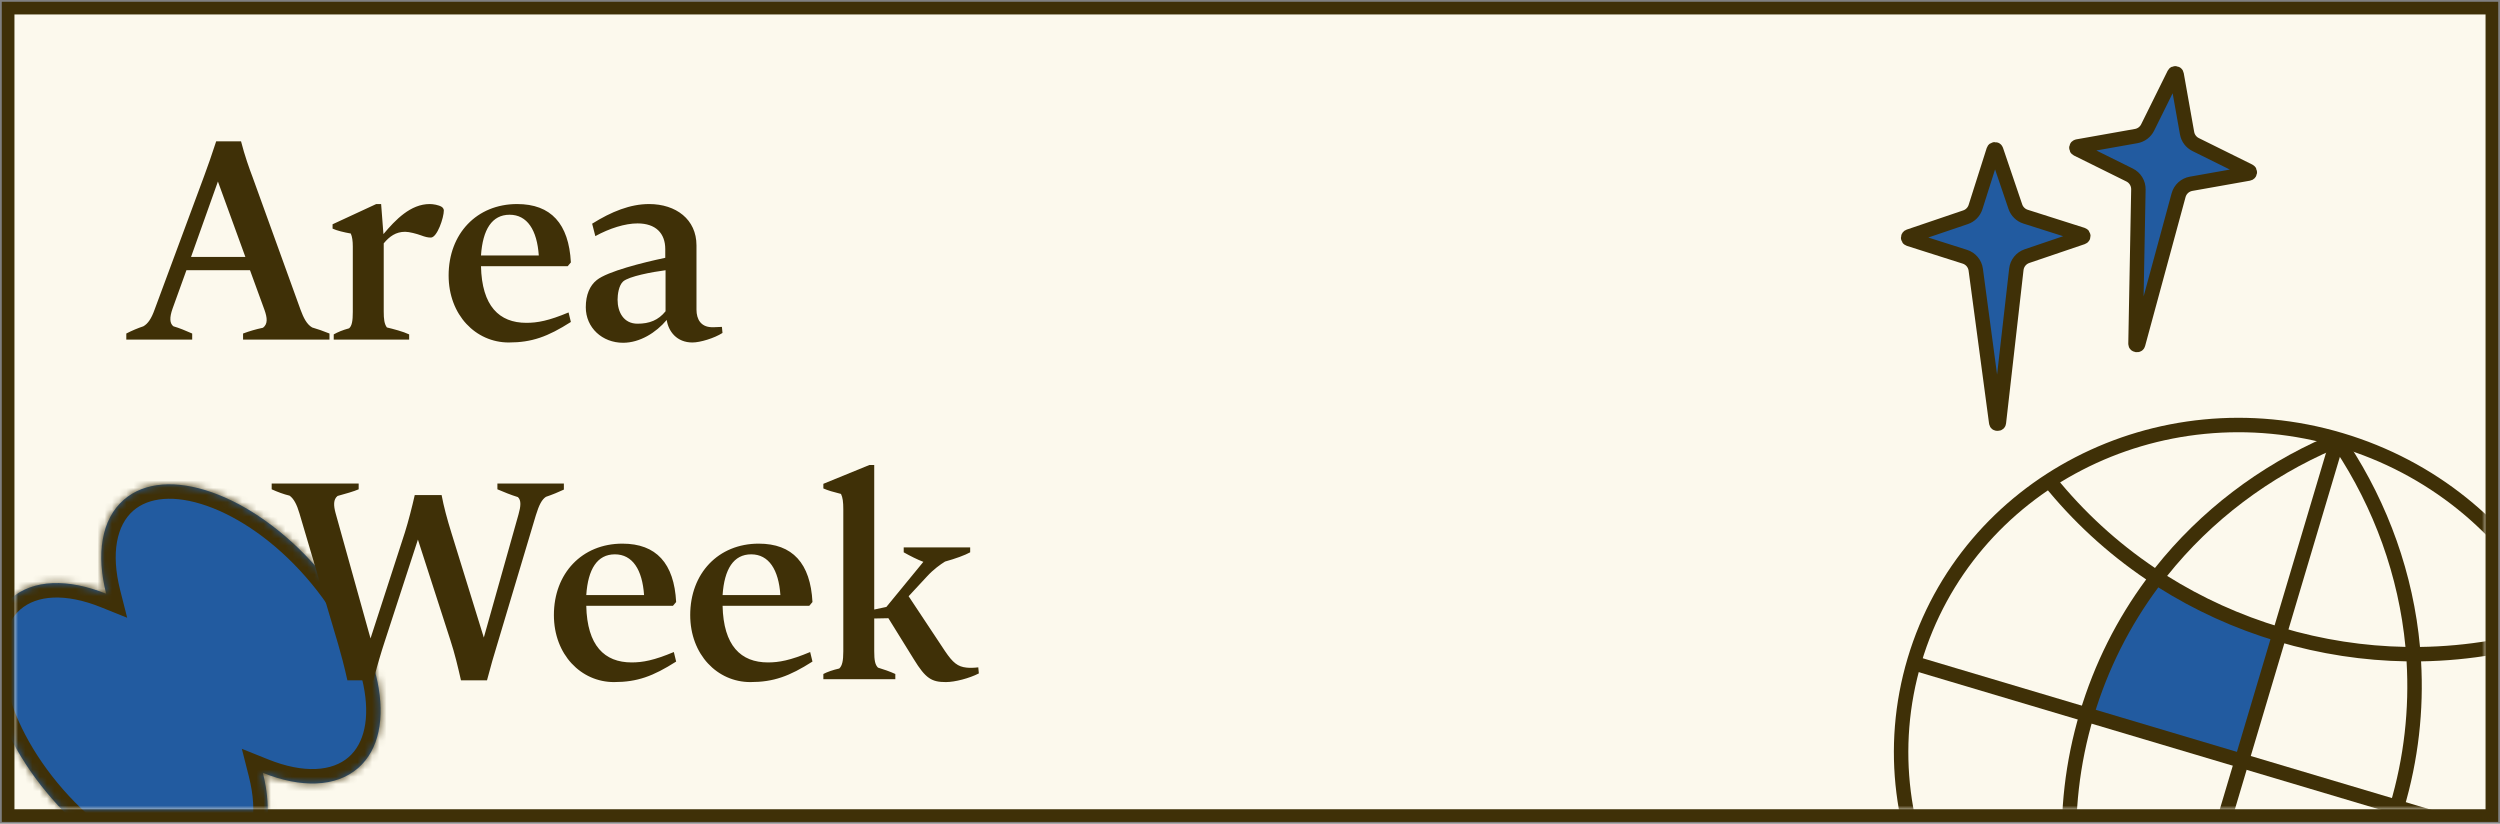 <svg width="346" height="114" viewBox="0 0 346 114" fill="none" xmlns="http://www.w3.org/2000/svg">
<rect x="0" y="0" width="346" height="114" fill="#808080" stroke="none"/>
<rect x="1.123" y="1.123" width="343.754" height="111.754" fill="#FCF9ED" stroke="#3F3007" stroke-width="1.754"/>
<mask id="mask0_159_1765" style="mask-type:alpha" maskUnits="userSpaceOnUse" x="2" y="2" width="342" height="110">
<mask id="path-2-inside-1_159_1765" fill="white">
<path d="M2 2H344V112H2V2Z"/>
</mask>
<path d="M2 2H344V112H2V2Z" fill="#FCF9ED"/>
<path d="M2 3.754H344V0.246H2V3.754ZM344 110.246H2V113.754H344V110.246Z" fill="#3F3007" mask="url(#path-2-inside-1_159_1765)"/>
</mask>
<g mask="url(#mask0_159_1765)">
<path d="M298.405 80.317L315.052 88.28L310.718 104.506L288.975 98.528L292.448 88.552L298.405 80.317Z" fill="#225BA0"/>
<ellipse cx="310.793" cy="105.03" rx="47.809" ry="46.049" transform="rotate(16.592 310.793 105.03)" stroke="#3F3007" stroke-width="2"/>
<path fill-rule="evenodd" clip-rule="evenodd" d="M321.887 60.332C321.915 60.371 321.943 60.41 321.97 60.449C312.716 64.487 304.53 70.682 298.247 78.606C292.978 75.058 288.354 70.788 284.484 65.991C283.915 66.344 283.353 66.709 282.8 67.087C286.797 72.073 291.579 76.51 297.03 80.196C293.015 85.626 289.869 91.81 287.838 98.623C285.808 105.437 285.057 112.335 285.446 119.077C279.048 119.175 272.791 120.215 266.866 122.097C267.132 122.713 267.412 123.324 267.705 123.928C273.411 122.139 279.435 121.156 285.594 121.073C286.479 130.745 289.706 140.043 294.863 148.245C295.774 148.575 296.701 148.881 297.643 149.162C298.29 149.354 298.937 149.533 299.585 149.698C308.415 145.657 316.227 139.631 322.275 132.002C327.567 135.565 332.208 139.857 336.088 144.679C336.667 144.34 337.239 143.988 337.803 143.624C333.79 138.596 328.98 134.123 323.492 130.413C327.507 124.983 330.654 118.799 332.684 111.985C334.714 105.172 335.465 98.274 335.077 91.532C341.885 91.427 348.534 90.257 354.794 88.138C354.531 87.522 354.255 86.912 353.965 86.308C347.921 88.333 341.502 89.447 334.928 89.536C334.007 79.465 330.546 69.799 325.011 61.355C325.07 61.332 325.129 61.309 325.187 61.286C324.775 61.152 324.36 61.022 323.942 60.898C323.257 60.694 322.572 60.505 321.887 60.332ZM297.396 148.481C306.444 144.6 314.448 138.598 320.588 130.905C315.788 127.89 310.487 125.462 304.763 123.756C299.039 122.051 293.274 121.182 287.606 121.078C288.535 130.877 291.949 140.281 297.396 148.481ZM330.767 111.414C332.739 104.796 333.462 98.089 333.07 91.532C327.161 91.441 321.151 90.546 315.188 88.769C309.225 86.992 303.704 84.452 298.709 81.294C294.793 86.567 291.727 92.576 289.755 99.194C287.783 105.813 287.06 112.52 287.452 119.077C293.361 119.167 299.371 120.063 305.334 121.84C311.297 123.616 316.818 126.157 321.813 129.315C325.729 124.042 328.795 118.033 330.767 111.414ZM315.759 86.852C321.483 88.558 327.248 89.426 332.916 89.531C331.987 79.732 328.573 70.328 323.126 62.127C314.078 66.009 306.074 72.011 299.934 79.704C304.735 82.718 310.035 85.147 315.759 86.852Z" fill="#3F3007"/>
<path d="M323.529 60.775L297.231 149.039" stroke="#3F3007" stroke-width="2" stroke-linejoin="round"/>
<path d="M264.031 91.529L355.668 118.833" stroke="#3F3007" stroke-width="2" stroke-linejoin="round"/>
<mask id="path-9-inside-2_159_1765" fill="white">
<path fill-rule="evenodd" clip-rule="evenodd" d="M36.378 106.959C41.607 109.059 46.475 108.998 49.577 106.285C55.374 101.213 52.807 88.796 43.843 78.551C34.88 68.306 22.914 64.111 17.117 69.183C14.015 71.897 13.309 76.714 14.695 82.176C9.466 80.076 4.597 80.136 1.495 82.85C-4.301 87.922 -1.734 100.338 7.229 110.584C16.193 120.829 28.159 125.024 33.955 119.952C37.057 117.238 37.764 112.421 36.378 106.959Z"/>
</mask>
<path fill-rule="evenodd" clip-rule="evenodd" d="M36.378 106.959C41.607 109.059 46.475 108.998 49.577 106.285C55.374 101.213 52.807 88.796 43.843 78.551C34.88 68.306 22.914 64.111 17.117 69.183C14.015 71.897 13.309 76.714 14.695 82.176C9.466 80.076 4.597 80.136 1.495 82.85C-4.301 87.922 -1.734 100.338 7.229 110.584C16.193 120.829 28.159 125.024 33.955 119.952C37.057 117.238 37.764 112.421 36.378 106.959Z" fill="#225BA0"/>
<path d="M36.378 106.959L37.123 105.103L33.471 103.637L34.439 107.451L36.378 106.959ZM14.695 82.176L13.95 84.032L17.602 85.498L16.634 81.684L14.695 82.176ZM48.26 104.779C45.994 106.762 42.062 107.087 37.123 105.103L35.632 108.815C41.152 111.032 46.957 111.235 50.894 107.79L48.26 104.779ZM42.338 79.868C46.635 84.78 49.331 90.141 50.287 94.763C51.257 99.453 50.378 102.927 48.26 104.779L50.894 107.79C54.574 104.571 55.31 99.3 54.204 93.953C53.084 88.538 50.015 82.568 45.349 77.234L42.338 79.868ZM18.434 70.688C20.552 68.835 24.111 68.426 28.631 70.01C33.086 71.572 38.041 74.956 42.338 79.868L45.349 77.234C40.682 71.9 35.173 68.065 29.954 66.236C24.802 64.429 19.48 64.459 15.8 67.678L18.434 70.688ZM16.634 81.684C15.324 76.525 16.168 72.671 18.434 70.688L15.8 67.678C11.863 71.122 11.293 76.903 12.757 82.668L16.634 81.684ZM2.812 84.355C5.079 82.373 9.01 82.048 13.95 84.032L15.44 80.32C9.921 78.103 4.116 77.9 0.178 81.345L2.812 84.355ZM8.735 109.267C4.437 104.355 1.742 98.994 0.786 94.372C-0.184 89.681 0.695 86.208 2.812 84.355L0.178 81.345C-3.501 84.564 -4.237 89.835 -3.131 95.182C-2.012 100.597 1.058 106.567 5.724 111.901L8.735 109.267ZM32.638 118.447C30.521 120.299 26.962 120.709 22.442 119.124C17.987 117.563 13.032 114.179 8.735 109.267L5.724 111.901C10.391 117.234 15.9 121.07 21.118 122.899C26.271 124.705 31.593 124.676 35.272 121.457L32.638 118.447ZM34.439 107.451C35.749 112.61 34.905 116.464 32.638 118.447L35.272 121.457C39.209 118.013 39.78 112.232 38.316 106.467L34.439 107.451Z" fill="#3F3007" mask="url(#path-9-inside-2_159_1765)"/>
<path d="M300.893 10.251L297.231 17.648C296.923 18.27 296.337 18.709 295.653 18.831L287.526 20.274C287.463 20.285 287.436 20.308 287.421 20.325C287.4 20.347 287.381 20.384 287.374 20.432C287.367 20.48 287.375 20.521 287.389 20.548C287.399 20.569 287.418 20.598 287.476 20.627L294.736 24.221C295.495 24.597 295.969 25.376 295.953 26.223L295.554 47.555C295.553 47.609 295.562 47.64 295.567 47.654C295.573 47.668 295.579 47.678 295.587 47.687C295.606 47.707 295.649 47.735 295.715 47.745C295.782 47.754 295.83 47.739 295.854 47.725C295.865 47.718 295.874 47.711 295.883 47.699C295.892 47.687 295.909 47.66 295.923 47.608L301.515 27.018C301.737 26.201 302.41 25.585 303.243 25.437L311.22 24.021C311.283 24.01 311.31 23.987 311.326 23.97C311.346 23.948 311.366 23.911 311.373 23.863C311.38 23.815 311.371 23.774 311.358 23.747C311.348 23.726 311.328 23.697 311.27 23.668L303.873 20.006C303.25 19.698 302.811 19.112 302.69 18.428L301.246 10.301C301.235 10.238 301.212 10.21 301.195 10.195C301.173 10.175 301.136 10.155 301.088 10.148C301.04 10.141 300.999 10.15 300.972 10.163C300.951 10.173 300.922 10.193 300.893 10.251Z" fill="#225BA0" stroke="#3F3007" stroke-width="2"/>
<path d="M275.913 20.792L273.412 28.658C273.201 29.32 272.688 29.843 272.031 30.066L264.215 32.721C264.154 32.742 264.131 32.768 264.118 32.787C264.102 32.812 264.088 32.852 264.088 32.9C264.089 32.949 264.103 32.988 264.121 33.013C264.133 33.032 264.157 33.057 264.219 33.077L271.939 35.533C272.746 35.789 273.332 36.489 273.444 37.327L276.275 58.475C276.282 58.529 276.295 58.558 276.302 58.571C276.31 58.584 276.318 58.593 276.327 58.6C276.349 58.617 276.395 58.639 276.462 58.638C276.529 58.638 276.575 58.615 276.597 58.597C276.606 58.59 276.614 58.581 276.621 58.568C276.628 58.555 276.641 58.526 276.647 58.472L279.062 37.273C279.158 36.432 279.731 35.721 280.532 35.449L288.203 32.843C288.264 32.823 288.287 32.796 288.3 32.777C288.316 32.752 288.33 32.713 288.33 32.664C288.329 32.615 288.315 32.577 288.297 32.552C288.285 32.533 288.261 32.507 288.199 32.487L280.333 29.985C279.671 29.774 279.149 29.262 278.925 28.604L276.27 20.789C276.249 20.728 276.222 20.704 276.203 20.692C276.178 20.675 276.139 20.661 276.09 20.662C276.042 20.662 276.002 20.677 275.978 20.694C275.959 20.707 275.933 20.731 275.913 20.792Z" fill="#225BA0" stroke="#3F3007" stroke-width="2"/>
</g>
<path d="M41.6 42.88C42 43.96 42.44 44.88 43.2 45.32C44 45.56 44.72 45.8 45.6 46.16V47H33.64V46.16C34.48 45.84 35.44 45.56 36.4 45.36C37.08 44.84 37 44 36.6 42.88L34.6 37.4H25.8L23.88 42.72C23.44 43.96 23.48 44.76 24 45.16C24.84 45.4 25.68 45.76 26.6 46.16V47H17.48V46.16C18.24 45.76 19.12 45.4 19.84 45.16C20.48 44.8 20.96 44.08 21.4 42.84L28.24 24.4C28.72 23.12 29.36 21.28 29.92 19.56H33.36C33.88 21.6 34.52 23.36 34.96 24.52L41.6 42.88ZM30.16 25.12L26.44 35.56H33.96L30.16 25.12ZM59.468 28.24C59.948 28.24 60.708 28.36 61.148 28.64C61.268 28.72 61.428 28.92 61.428 29.12C61.428 30.12 60.508 32.88 59.628 32.88C59.228 32.88 58.868 32.8 58.228 32.56C57.668 32.36 56.668 32.08 56.068 32.08C54.788 32.08 53.908 32.72 53.108 33.68V43.12C53.108 44.16 53.188 44.84 53.548 45.32C54.388 45.52 55.788 45.88 56.628 46.28V47H46.188V46.28C46.748 45.96 47.428 45.68 48.308 45.44C48.708 45.12 48.828 44.4 48.828 43.16V34.12C48.828 33.36 48.748 32.76 48.548 32.32C47.628 32.16 46.628 31.92 46.028 31.64V31.04L52.068 28.24H52.748L53.068 32.4C54.748 30.4 56.828 28.24 59.468 28.24ZM66.569 36.84C66.689 42.36 69.089 44.68 72.849 44.68C74.369 44.68 75.929 44.4 78.689 43.24L79.009 44.56C75.809 46.6 73.609 47.4 70.409 47.4C65.849 47.4 62.089 43.6 62.089 38.12C62.089 32.36 65.969 28.24 71.569 28.24C76.249 28.24 78.729 30.96 79.009 36.32L78.569 36.84H66.569ZM74.569 35.36C74.329 31.84 72.969 29.72 70.529 29.72C68.089 29.72 66.809 31.76 66.569 35.36H74.569ZM98.393 45.28C98.673 45.32 99.473 45.24 99.913 45.24L99.993 46.08C98.873 46.8 96.913 47.4 95.833 47.4C93.673 47.4 92.513 45.88 92.273 44.28C90.793 46.04 88.553 47.44 86.233 47.44C83.353 47.44 81.073 45.36 81.073 42.52C81.073 40.8 81.633 39.52 82.593 38.76C84.073 37.56 89.033 36.32 92.073 35.68V34.48C92.073 32.28 90.753 30.92 88.233 30.92C86.513 30.92 84.353 31.6 82.393 32.68L81.953 30.96C84.633 29.28 87.233 28.24 89.833 28.24C93.553 28.24 96.393 30.36 96.393 33.96V42.84C96.393 44.24 97.033 45.2 98.393 45.28ZM85.473 41.48C85.473 43.2 86.313 44.8 88.233 44.8C89.873 44.8 91.113 44.32 92.113 43.08V37.4C90.273 37.64 87.033 38.24 86.233 38.96C85.633 39.52 85.473 40.76 85.473 41.48Z" fill="#3F3007"/>
<path d="M68.84 66.92H78.04V67.76C77.36 68.08 76.4 68.48 75.56 68.76C75 69.12 74.6 69.88 74.16 71.32L68.8 89.24C68.4 90.52 67.88 92.32 67.4 94.16H63.8C63.36 92.24 62.96 90.52 62.32 88.56L57.84 74.68L53.24 88.8C52.76 90.24 52.16 92.28 51.68 94.16H48.08C47.64 92.16 47.16 90.4 46.8 89.16L41.44 71.04C41.08 69.8 40.64 69 40.08 68.6C39.24 68.4 38.4 68.08 37.6 67.72V66.92H49.64V67.72C49 68 47.76 68.36 46.72 68.64C46.12 69.12 46.16 69.96 46.44 71L51.28 88.36L56.04 73.68C56.52 72.16 57.04 70.12 57.4 68.52H61.12C61.4 70.04 61.88 71.84 62.48 73.76L66.96 88.24L71.76 71.2C72.08 70.08 72.16 69.24 71.68 68.8C70.76 68.52 69.68 68.08 68.84 67.72V66.92ZM81.139 83.84C81.259 89.36 83.659 91.68 87.419 91.68C88.939 91.68 90.499 91.4 93.259 90.24L93.579 91.56C90.379 93.6 88.179 94.4 84.979 94.4C80.419 94.4 76.659 90.6 76.659 85.12C76.659 79.36 80.539 75.24 86.139 75.24C90.819 75.24 93.299 77.96 93.579 83.32L93.139 83.84H81.139ZM89.139 82.36C88.899 78.84 87.539 76.72 85.099 76.72C82.659 76.72 81.379 78.76 81.139 82.36H89.139ZM100.006 83.84C100.126 89.36 102.526 91.68 106.286 91.68C107.806 91.68 109.366 91.4 112.126 90.24L112.446 91.56C109.246 93.6 107.046 94.4 103.846 94.4C99.286 94.4 95.526 90.6 95.526 85.12C95.526 79.36 99.406 75.24 105.006 75.24C109.686 75.24 112.166 77.96 112.446 83.32L112.006 83.84H100.006ZM108.006 82.36C107.766 78.84 106.406 76.72 103.966 76.72C101.526 76.72 100.246 78.76 100.006 82.36H108.006ZM133.793 92.4C134.153 92.44 134.793 92.44 135.393 92.36L135.473 93.2C134.153 93.88 132.153 94.4 130.913 94.4C128.953 94.4 128.113 93.92 126.473 91.24L122.953 85.56L120.993 85.6V90.12C120.993 91.4 121.113 92 121.513 92.4C122.193 92.6 123.233 92.96 123.913 93.28V94H113.953V93.28C114.473 93 115.273 92.72 116.153 92.52C116.553 92.16 116.713 91.48 116.713 90.16V70.48C116.713 69.48 116.633 68.84 116.393 68.36C115.273 68.08 114.593 67.88 113.953 67.6V66.96L120.313 64.36H120.993V84.36L122.673 84L127.793 77.76C126.953 77.44 125.993 76.96 125.073 76.44V75.76H134.273V76.44C133.553 76.84 132.233 77.32 130.793 77.72C130.153 78.12 129.193 78.8 128.313 79.76L125.753 82.52L130.793 90.12C131.873 91.72 132.553 92.28 133.793 92.4Z" fill="#3F3007"/>
</svg>
